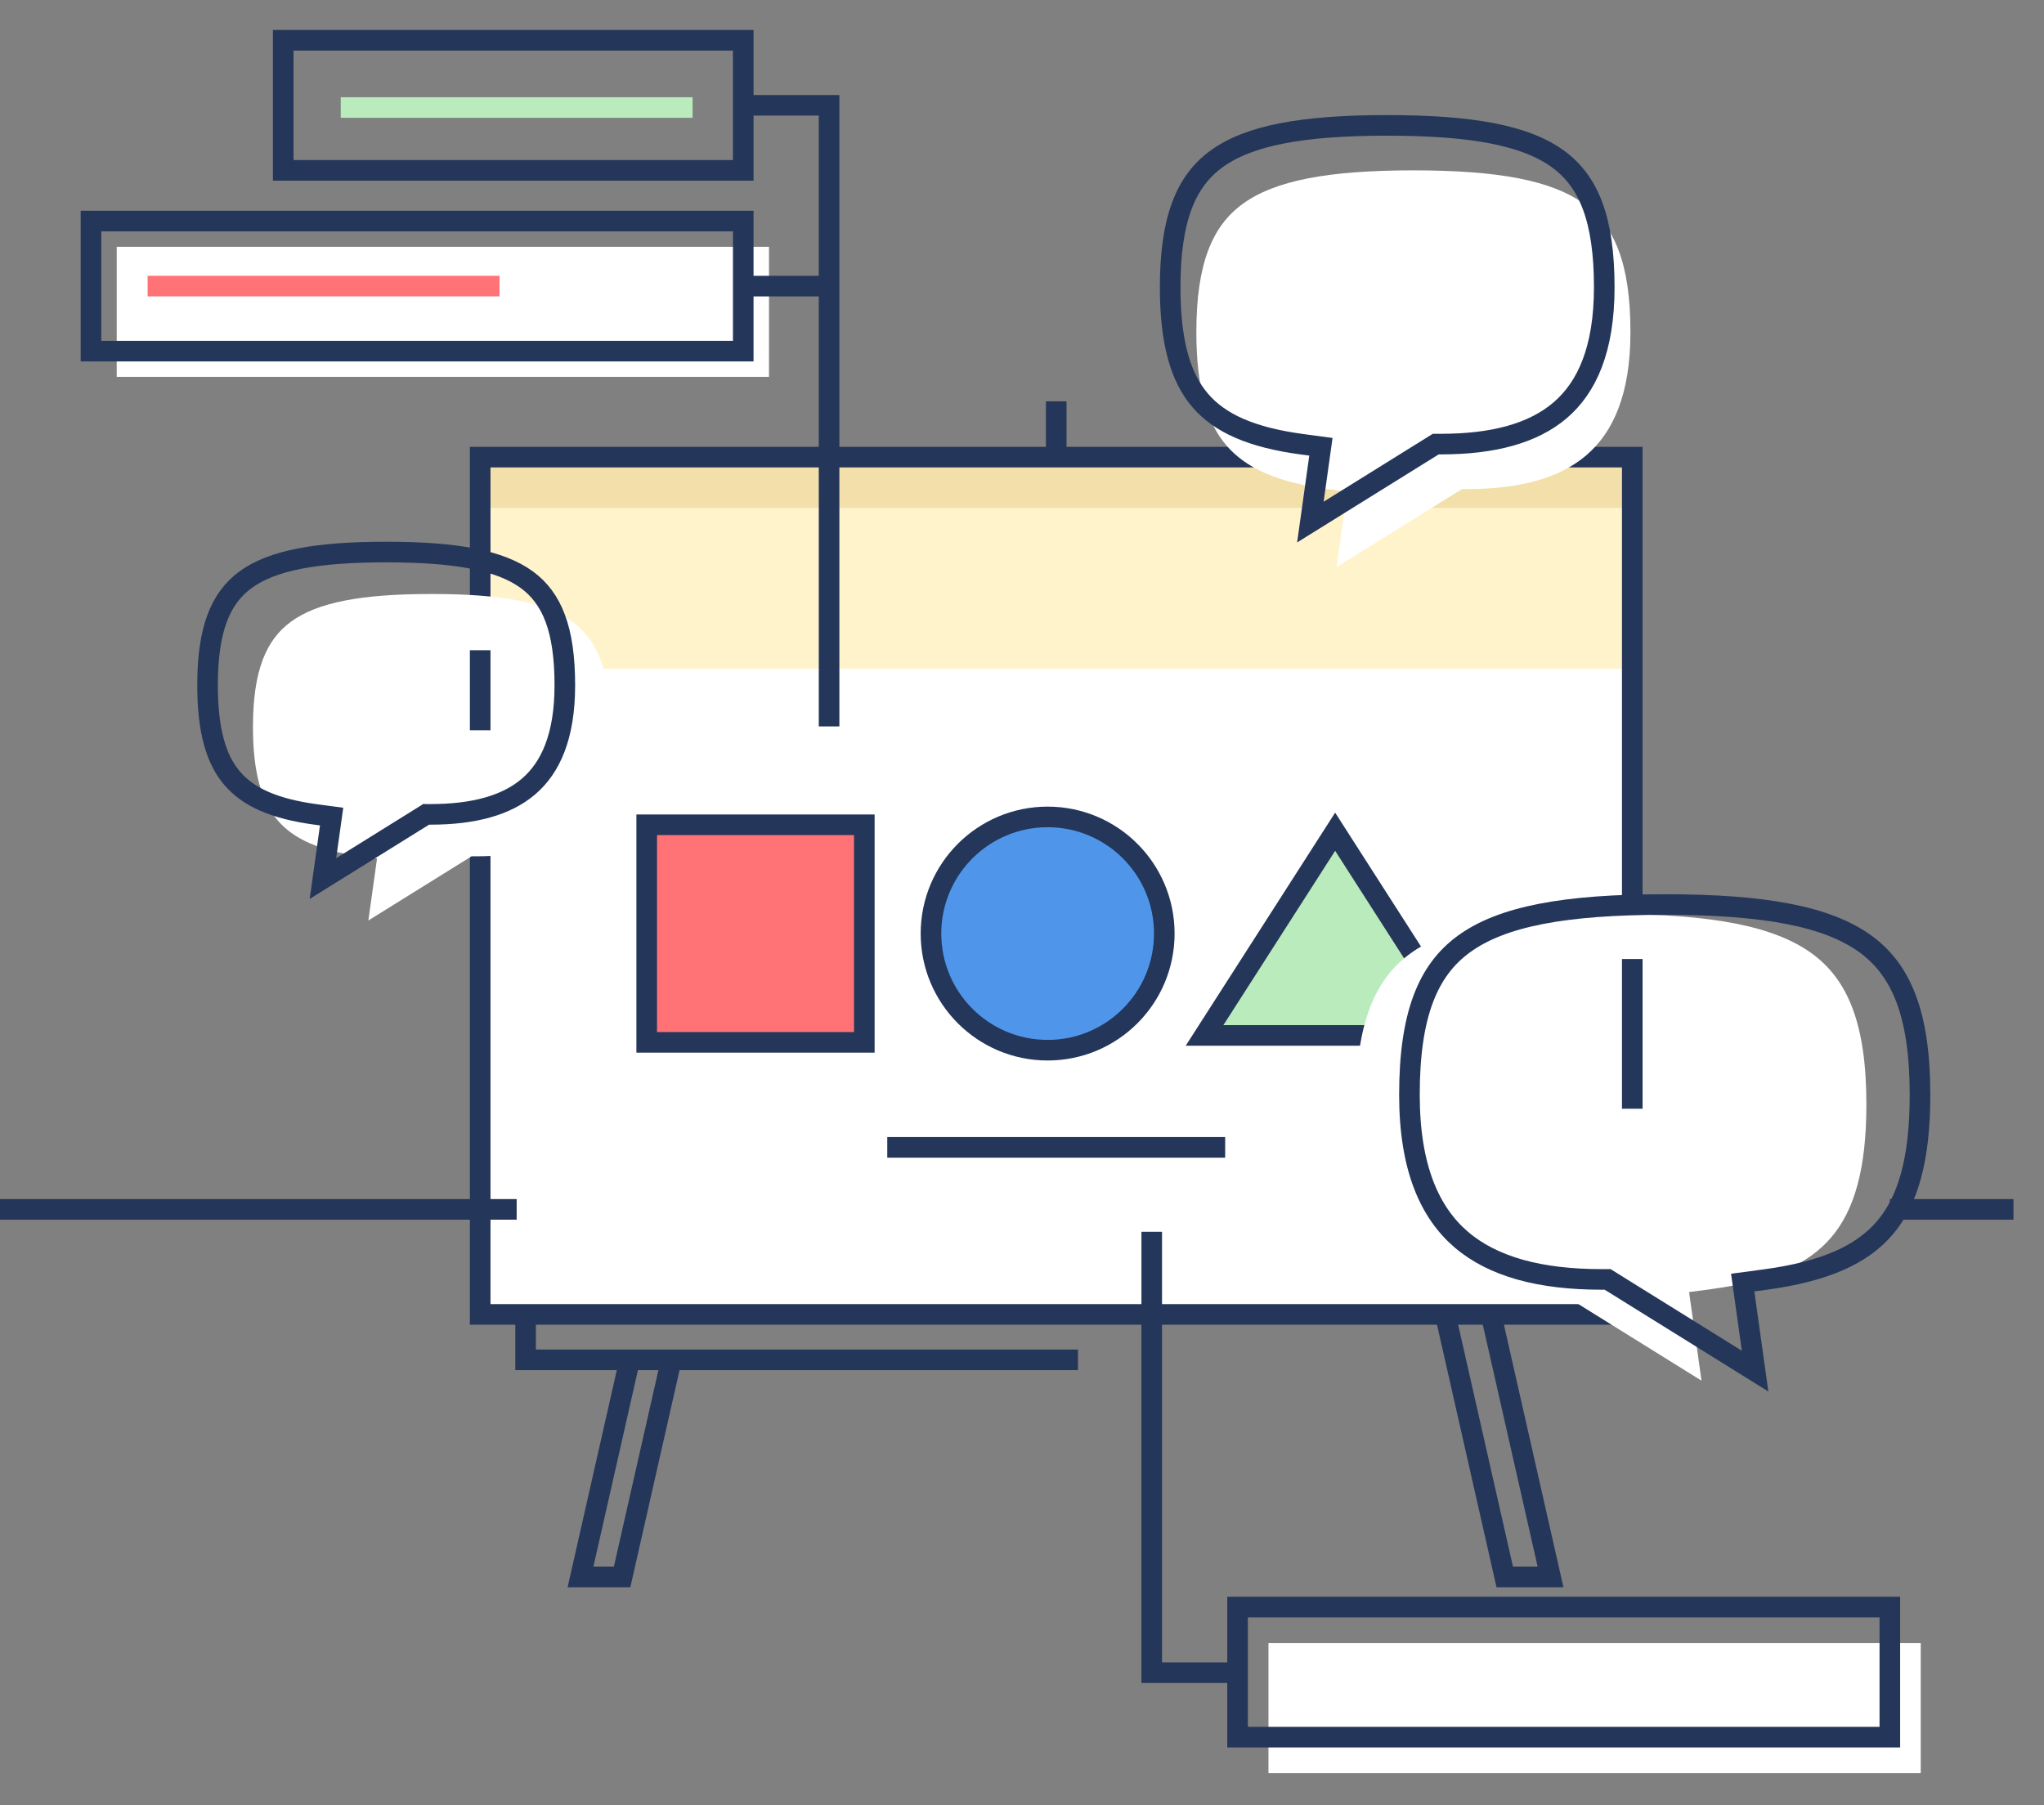 <svg xmlns="http://www.w3.org/2000/svg" width="396.926" height="350.578" viewBox="0 0 396.926 350.578">
  <rect x="0" y="0" width="396.926" height="350.578" fill="#808080" stroke="none"/>
  <path fill="#FFF" d="M22.665 47.935h126.667v25.261H22.665z"/>
  <path fill="none" stroke="#243659" stroke-miterlimit="10" stroke-width="4" d="M209.334 264.105H102.067V97.601"/>
  <path fill="#FFF" d="M93.247 88.782h223.724v166.503H93.247z"/>
  <path fill="#FFF3CC" d="M93.247 88.782h223.724v41.091H93.247z"/>
  <path fill="#F2DFAA" d="M93.247 88.782h223.724v9.846H93.247z"/>
  <path fill="none" stroke="#243659" stroke-miterlimit="10" stroke-width="4" d="M93.247 88.782h223.724v166.503H93.247zM205.109 86.828v-8.876"/>
  <path fill="#FFF" d="M90.838 166.768l-19.307 12.011 1.264-9.033.42-3.005-3.009-.403c-8.139-1.087-13.191-3.382-16.302-7.029-3.129-3.665-4.781-9.26-4.781-18.082 0-10.913 2.511-16.927 7.382-20.486 5.161-3.769 13.689-5.379 27.308-5.379s22.147 1.61 27.308 5.379c4.873 3.559 7.382 9.573 7.382 20.486 0 9.965-2.787 16.02-7.029 19.661-4.333 3.718-10.755 5.423-19.042 5.423h-.862l-.732.457z"/>
  <path fill="none" stroke="#243659" stroke-miterlimit="10" stroke-width="4" d="M82.019 158.621l-19.307 12.01 1.264-9.032.42-3.004-3.009-.404c-8.14-1.087-13.19-3.382-16.302-7.029-3.129-3.665-4.781-9.26-4.781-18.082 0-10.913 2.511-16.927 7.382-20.485 5.162-3.768 13.689-5.379 27.309-5.379 13.619 0 22.146 1.612 27.308 5.379 4.872 3.559 7.382 9.573 7.382 20.485 0 9.966-2.787 16.02-7.029 19.661-4.333 3.718-10.755 5.423-19.042 5.423h-.864l-.731.457z"/>
  <path fill="#FFF" d="M283.005 95.54l-23.457 14.592 1.536-10.974.51-3.65-3.656-.49c-9.889-1.32-16.026-4.109-19.807-8.54-3.801-4.453-5.809-11.25-5.809-21.968 0-13.259 3.051-20.564 8.969-24.889 6.271-4.577 16.631-6.535 33.178-6.535s26.907 1.958 33.178 6.535c5.92 4.324 8.97 11.63 8.97 24.889 0 12.107-3.388 19.462-8.539 23.886-5.267 4.517-13.067 6.588-23.136 6.588h-1.049l-.888.556z"/>
  <path fill="none" stroke="#243659" stroke-miterlimit="10" stroke-width="4" d="M277.918 86.806l-23.456 14.591 1.536-10.973.51-3.65-3.656-.491c-9.889-1.32-16.026-4.108-19.807-8.539-3.801-4.453-5.809-11.251-5.809-21.968 0-13.258 3.051-20.565 8.969-24.888 6.271-4.577 16.631-6.536 33.178-6.536 16.545 0 26.906 1.958 33.178 6.536 5.92 4.323 8.97 11.63 8.97 24.888 0 12.108-3.388 19.463-8.539 23.887-5.267 4.517-13.067 6.589-23.136 6.589h-1.049l-.889.554zM93.247 126.282v15.555"/>
  <g stroke="#243659" stroke-miterlimit="10" stroke-width="4">
    <circle cx="203.441" cy="181.315" r="22.653" fill="#4F96EB"/>
    <path fill="#FF7377" d="M125.584 160.186h42.259v42.259h-42.259z"/>
    <path fill="#B9EBBC" d="M233.914 201.095l25.359-39.56 25.361 39.56z"/>
  </g>
  <path fill="#FFF" d="M301.779 250.333h-1.234c-11.842 0-21.018-2.438-27.211-7.75-6.062-5.203-10.045-13.854-10.045-28.096 0-15.595 3.588-24.189 10.55-29.274 7.376-5.384 19.562-7.688 39.024-7.688 19.461 0 31.647 2.304 39.022 7.688 6.961 5.085 10.55 13.682 10.55 29.274 0 12.605-2.36 20.602-6.832 25.839-4.445 5.212-11.664 8.49-23.298 10.044l-4.3.577.602 4.294 1.807 12.907-27.592-17.163-1.043-.652z"/>
  <path fill="none" stroke="#243659" stroke-miterlimit="10" stroke-width="4" d="M312.188 248.485h-1.231c-11.842 0-21.021-2.438-27.212-7.75-6.062-5.203-10.045-13.854-10.045-28.096 0-15.596 3.587-24.188 10.55-29.274 7.375-5.385 19.562-7.688 39.022-7.688 19.463 0 31.648 2.303 39.024 7.688 6.961 5.086 10.55 13.68 10.55 29.274 0 12.605-2.361 20.603-6.832 25.839-4.447 5.211-11.666 8.49-23.297 10.045l-4.301.576.6 4.293 1.808 12.907-27.591-17.162-1.045-.652zM316.971 186.257v29.075M172.3 222.837h65.618M130.363 264.105l-9.558 42.175h-8.08l9.558-42.175M289.545 255.285l11.557 50.995h-8.893l-11.557-50.995M100.333 234.883H0M391 234.883h-24.01M54.998 7.825h89.334v25.261H54.998zM17.665 42.935h126.667v25.261H17.665zM144.332 20.455h16.667v120.626M144.332 55.565h16.667"/>
  <path fill="#FFF" d="M246.323 319.123H372.99v25.262H246.323z"/>
  <path fill="none" stroke="#243659" stroke-miterlimit="10" stroke-width="4" d="M240.323 324.869h-16.667v-85.631M240.323 312.123H366.99v25.262H240.323z"/>
  <path fill="none" stroke="#FF7377" stroke-miterlimit="10" stroke-width="4" d="M28.667 55.565H97"/>
  <path fill="none" stroke="#B9EBBC" stroke-miterlimit="10" stroke-width="4" d="M66.167 20.886H134.5"/>
</svg>
